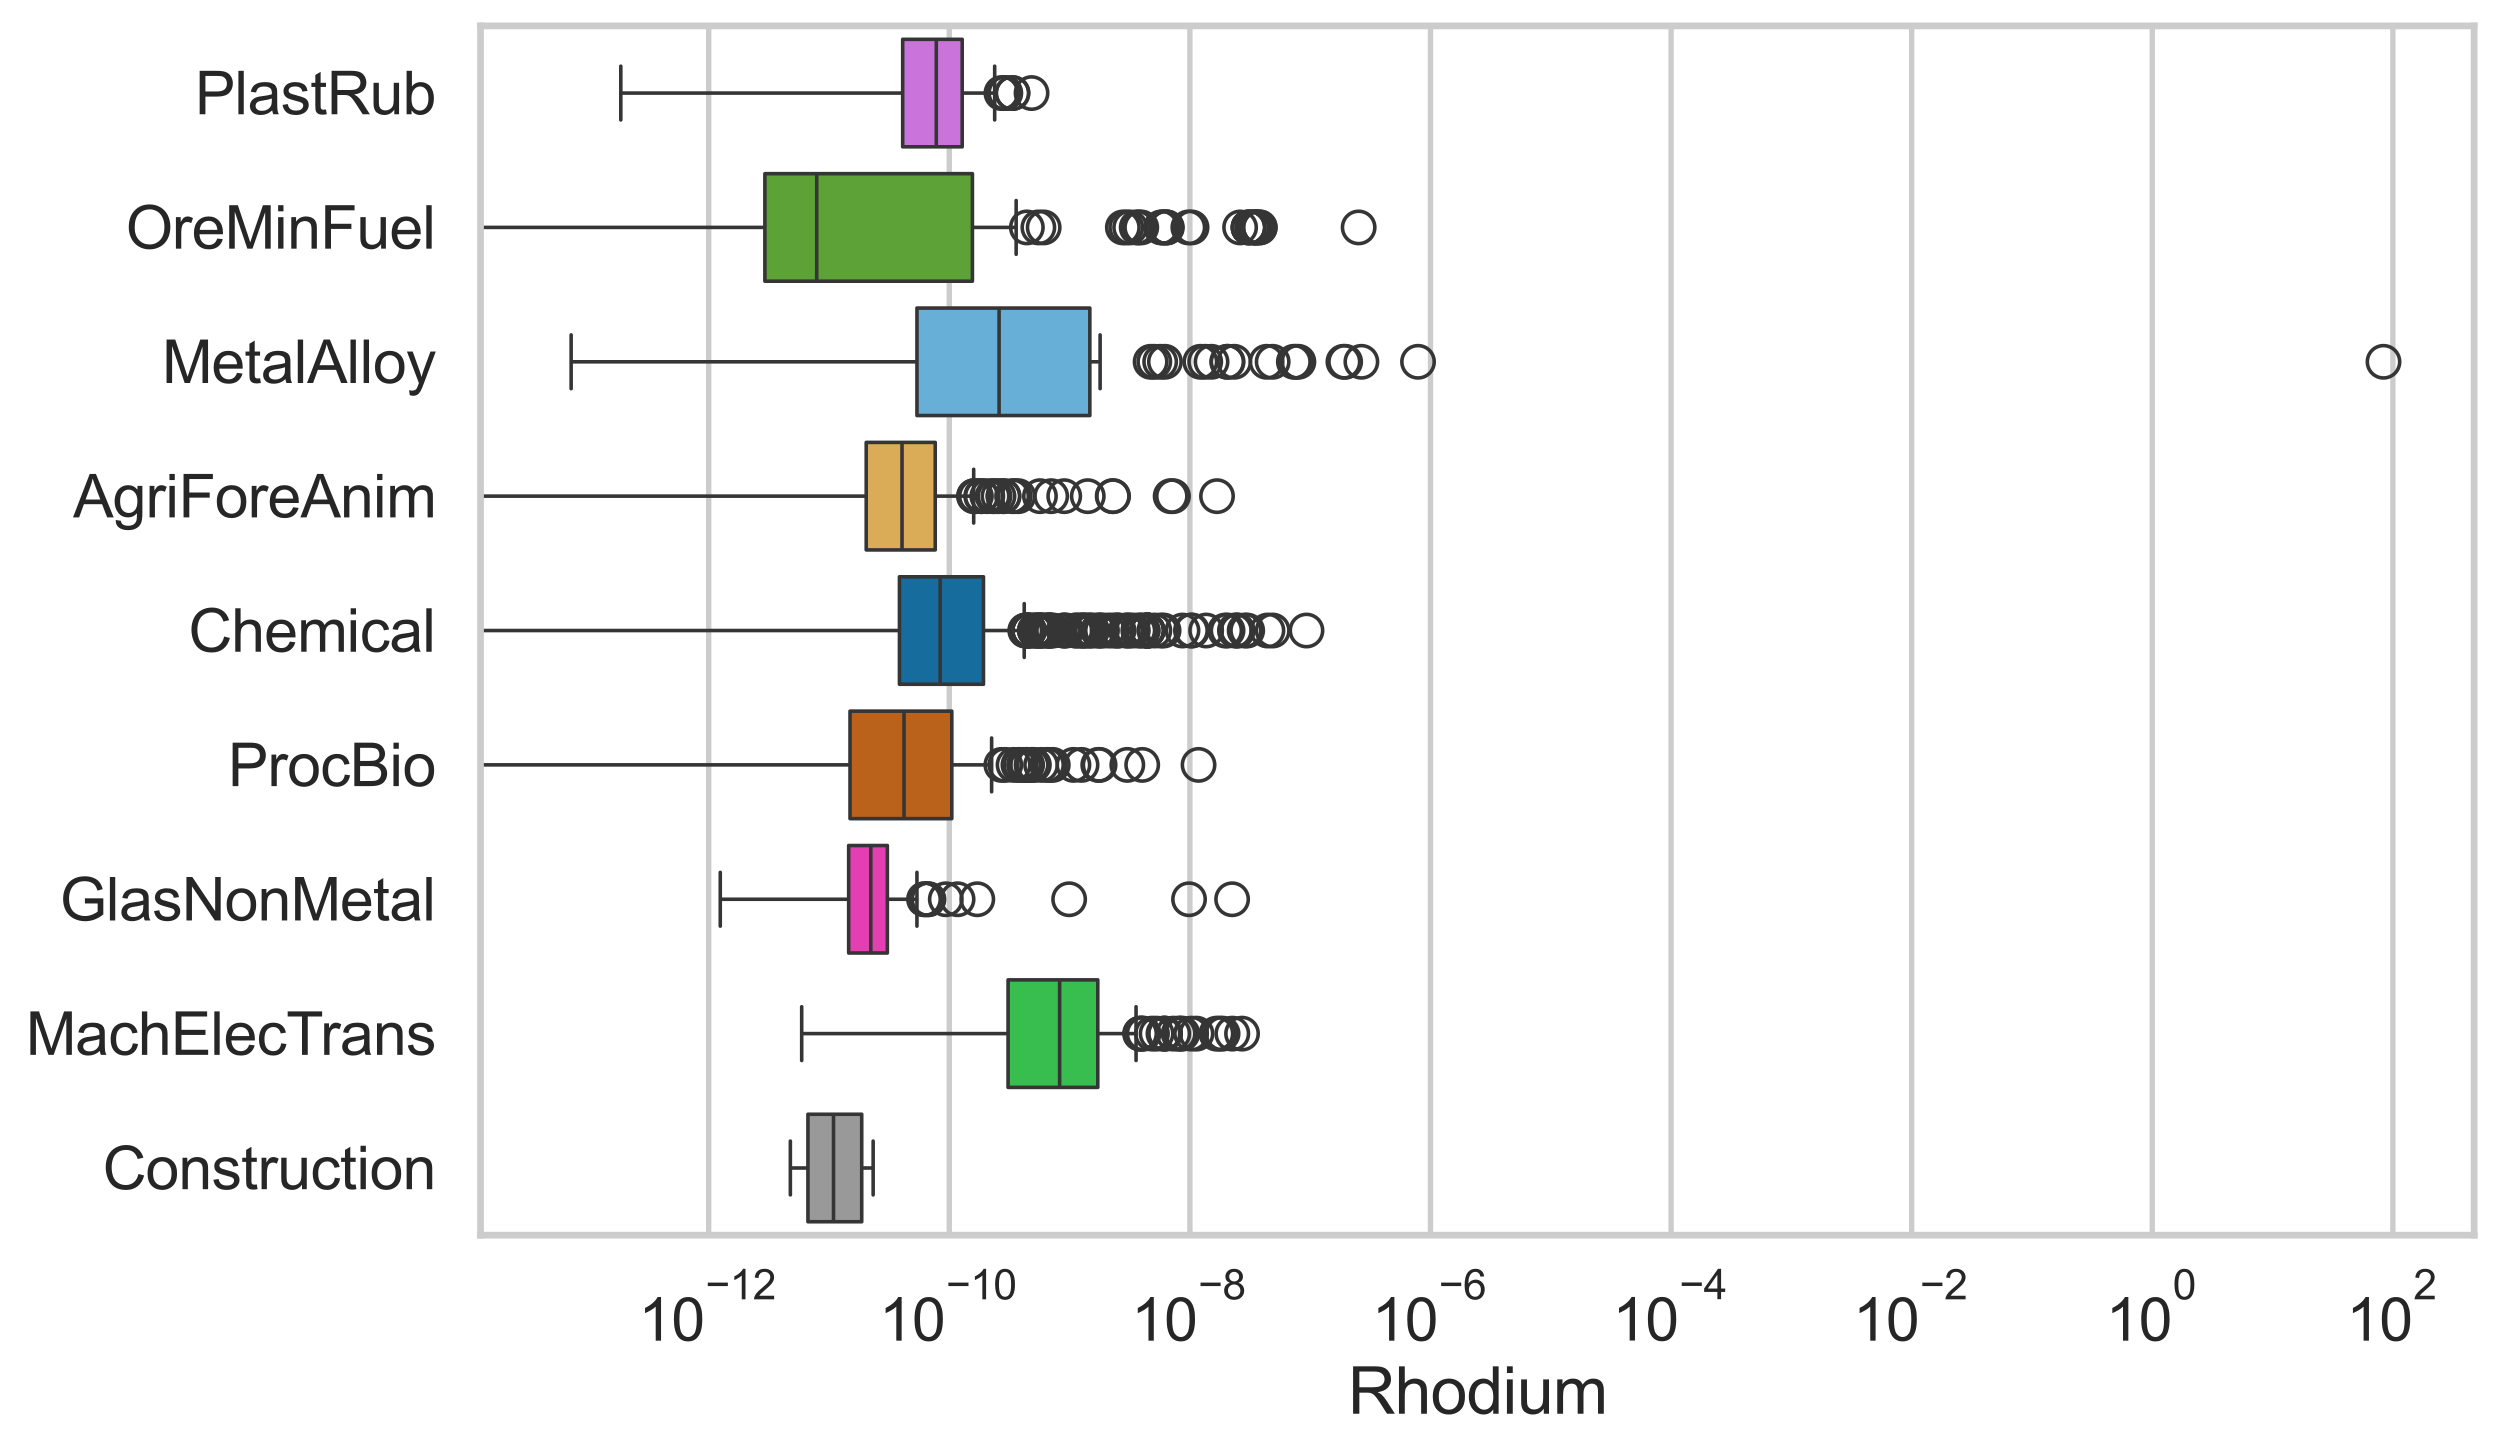 <?xml version="1.0" encoding="utf-8" standalone="no"?>
<!DOCTYPE svg PUBLIC "-//W3C//DTD SVG 1.1//EN"
  "http://www.w3.org/Graphics/SVG/1.1/DTD/svg11.dtd">
<svg xmlns:xlink="http://www.w3.org/1999/xlink" width="695.577pt" height="404.121pt" viewBox="0 0 695.577 404.121" xmlns="http://www.w3.org/2000/svg" version="1.1">
 <defs>
  <style type="text/css">*{stroke-linejoin: round; stroke-linecap: butt}</style>
 </defs>
 <g id="figure_1">
  <g id="patch_1">
   <path d="M 0 404.121 
L 695.577 404.121 
L 695.577 0 
L 0 0 
z
" style="fill: #ffffff"/>
  </g>
  <g id="axes_1">
   <g id="patch_2">
    <path d="M 133.697 343.665 
L 688.377 343.665 
L 688.377 7.2 
L 133.697 7.2 
z
" style="fill: #ffffff"/>
   </g>
   <g id="matplotlib.axis_1">
    <g id="xtick_1">
     <g id="line2d_1">
      <path d="M 197.181 343.665 
L 197.181 7.2 
" clip-path="url(#pd60cfebea0)" style="fill: none; stroke: #cccccc; stroke-width: 1.5; stroke-linecap: round"/>
     </g>
     <g id="text_1">
      <!-- $\mathdefault{10^{-12}}$ -->
      <g style="fill: #262626" transform="translate(177.628 373.18) scale(0.165 -0.165)">
       <defs>
        <path id="ArialMT-31" d="M 2384 0 
L 1822 0 
L 1822 3584 
Q 1619 3391 1289 3197 
Q 959 3003 697 2906 
L 697 3450 
Q 1169 3672 1522 3987 
Q 1875 4303 2022 4600 
L 2384 4600 
L 2384 0 
z
" transform="scale(0.016)"/>
        <path id="ArialMT-30" d="M 266 2259 
Q 266 3072 433 3567 
Q 600 4063 929 4331 
Q 1259 4600 1759 4600 
Q 2128 4600 2406 4451 
Q 2684 4303 2865 4023 
Q 3047 3744 3150 3342 
Q 3253 2941 3253 2259 
Q 3253 1453 3087 958 
Q 2922 463 2592 192 
Q 2263 -78 1759 -78 
Q 1097 -78 719 397 
Q 266 969 266 2259 
z
M 844 2259 
Q 844 1131 1108 757 
Q 1372 384 1759 384 
Q 2147 384 2411 759 
Q 2675 1134 2675 2259 
Q 2675 3391 2411 3762 
Q 2147 4134 1753 4134 
Q 1366 4134 1134 3806 
Q 844 3388 844 2259 
z
" transform="scale(0.016)"/>
        <path id="ArialMT-2212" d="M 3381 1997 
L 356 1997 
L 356 2522 
L 3381 2522 
L 3381 1997 
z
" transform="scale(0.016)"/>
        <path id="ArialMT-32" d="M 3222 541 
L 3222 0 
L 194 0 
Q 188 203 259 391 
Q 375 700 629 1000 
Q 884 1300 1366 1694 
Q 2113 2306 2375 2664 
Q 2638 3022 2638 3341 
Q 2638 3675 2398 3904 
Q 2159 4134 1775 4134 
Q 1369 4134 1125 3890 
Q 881 3647 878 3216 
L 300 3275 
Q 359 3922 746 4261 
Q 1134 4600 1788 4600 
Q 2447 4600 2831 4234 
Q 3216 3869 3216 3328 
Q 3216 3053 3103 2787 
Q 2991 2522 2730 2228 
Q 2469 1934 1863 1422 
Q 1356 997 1212 845 
Q 1069 694 975 541 
L 3222 541 
z
" transform="scale(0.016)"/>
       </defs>
       <use xlink:href="#ArialMT-31" transform="translate(0 0.994)"/>
       <use xlink:href="#ArialMT-30" transform="translate(55.615 0.994)"/>
       <use xlink:href="#ArialMT-2212" transform="translate(112.973 70.688) scale(0.7)"/>
       <use xlink:href="#ArialMT-31" transform="translate(153.852 70.688) scale(0.7)"/>
       <use xlink:href="#ArialMT-32" transform="translate(192.782 70.688) scale(0.7)"/>
      </g>
     </g>
    </g>
    <g id="xtick_2">
     <g id="line2d_2">
      <path d="M 264.122 343.665 
L 264.122 7.2 
" clip-path="url(#pd60cfebea0)" style="fill: none; stroke: #cccccc; stroke-width: 1.5; stroke-linecap: round"/>
     </g>
     <g id="text_2">
      <!-- $\mathdefault{10^{-10}}$ -->
      <g style="fill: #262626" transform="translate(244.57 373.18) scale(0.165 -0.165)">
       <use xlink:href="#ArialMT-31" transform="translate(0 0.994)"/>
       <use xlink:href="#ArialMT-30" transform="translate(55.615 0.994)"/>
       <use xlink:href="#ArialMT-2212" transform="translate(112.973 70.688) scale(0.7)"/>
       <use xlink:href="#ArialMT-31" transform="translate(153.852 70.688) scale(0.7)"/>
       <use xlink:href="#ArialMT-30" transform="translate(192.782 70.688) scale(0.7)"/>
      </g>
     </g>
    </g>
    <g id="xtick_3">
     <g id="line2d_3">
      <path d="M 331.063 343.665 
L 331.063 7.2 
" clip-path="url(#pd60cfebea0)" style="fill: none; stroke: #cccccc; stroke-width: 1.5; stroke-linecap: round"/>
     </g>
     <g id="text_3">
      <!-- $\mathdefault{10^{-8}}$ -->
      <g style="fill: #262626" transform="translate(314.728 373.18) scale(0.165 -0.165)">
       <defs>
        <path id="ArialMT-38" d="M 1131 2484 
Q 781 2613 612 2850 
Q 444 3088 444 3419 
Q 444 3919 803 4259 
Q 1163 4600 1759 4600 
Q 2359 4600 2725 4251 
Q 3091 3903 3091 3403 
Q 3091 3084 2923 2848 
Q 2756 2613 2416 2484 
Q 2838 2347 3058 2040 
Q 3278 1734 3278 1309 
Q 3278 722 2862 322 
Q 2447 -78 1769 -78 
Q 1091 -78 675 323 
Q 259 725 259 1325 
Q 259 1772 486 2073 
Q 713 2375 1131 2484 
z
M 1019 3438 
Q 1019 3113 1228 2906 
Q 1438 2700 1772 2700 
Q 2097 2700 2305 2904 
Q 2513 3109 2513 3406 
Q 2513 3716 2298 3927 
Q 2084 4138 1766 4138 
Q 1444 4138 1231 3931 
Q 1019 3725 1019 3438 
z
M 838 1322 
Q 838 1081 952 856 
Q 1066 631 1291 507 
Q 1516 384 1775 384 
Q 2178 384 2440 643 
Q 2703 903 2703 1303 
Q 2703 1709 2433 1975 
Q 2163 2241 1756 2241 
Q 1359 2241 1098 1978 
Q 838 1716 838 1322 
z
" transform="scale(0.016)"/>
       </defs>
       <use xlink:href="#ArialMT-31" transform="translate(0 0.994)"/>
       <use xlink:href="#ArialMT-30" transform="translate(55.615 0.994)"/>
       <use xlink:href="#ArialMT-2212" transform="translate(112.973 70.688) scale(0.7)"/>
       <use xlink:href="#ArialMT-38" transform="translate(153.852 70.688) scale(0.7)"/>
      </g>
     </g>
    </g>
    <g id="xtick_4">
     <g id="line2d_4">
      <path d="M 398.005 343.665 
L 398.005 7.2 
" clip-path="url(#pd60cfebea0)" style="fill: none; stroke: #cccccc; stroke-width: 1.5; stroke-linecap: round"/>
     </g>
     <g id="text_4">
      <!-- $\mathdefault{10^{-6}}$ -->
      <g style="fill: #262626" transform="translate(381.67 373.18) scale(0.165 -0.165)">
       <defs>
        <path id="ArialMT-36" d="M 3184 3459 
L 2625 3416 
Q 2550 3747 2413 3897 
Q 2184 4138 1850 4138 
Q 1581 4138 1378 3988 
Q 1113 3794 959 3422 
Q 806 3050 800 2363 
Q 1003 2672 1297 2822 
Q 1591 2972 1913 2972 
Q 2475 2972 2870 2558 
Q 3266 2144 3266 1488 
Q 3266 1056 3080 686 
Q 2894 316 2569 119 
Q 2244 -78 1831 -78 
Q 1128 -78 684 439 
Q 241 956 241 2144 
Q 241 3472 731 4075 
Q 1159 4600 1884 4600 
Q 2425 4600 2770 4297 
Q 3116 3994 3184 3459 
z
M 888 1484 
Q 888 1194 1011 928 
Q 1134 663 1356 523 
Q 1578 384 1822 384 
Q 2178 384 2434 671 
Q 2691 959 2691 1453 
Q 2691 1928 2437 2201 
Q 2184 2475 1800 2475 
Q 1419 2475 1153 2201 
Q 888 1928 888 1484 
z
" transform="scale(0.016)"/>
       </defs>
       <use xlink:href="#ArialMT-31" transform="translate(0 0.994)"/>
       <use xlink:href="#ArialMT-30" transform="translate(55.615 0.994)"/>
       <use xlink:href="#ArialMT-2212" transform="translate(112.973 70.688) scale(0.7)"/>
       <use xlink:href="#ArialMT-36" transform="translate(153.852 70.688) scale(0.7)"/>
      </g>
     </g>
    </g>
    <g id="xtick_5">
     <g id="line2d_5">
      <path d="M 464.946 343.665 
L 464.946 7.2 
" clip-path="url(#pd60cfebea0)" style="fill: none; stroke: #cccccc; stroke-width: 1.5; stroke-linecap: round"/>
     </g>
     <g id="text_5">
      <!-- $\mathdefault{10^{-4}}$ -->
      <g style="fill: #262626" transform="translate(448.611 373.015) scale(0.165 -0.165)">
       <defs>
        <path id="ArialMT-34" d="M 2069 0 
L 2069 1097 
L 81 1097 
L 81 1613 
L 2172 4581 
L 2631 4581 
L 2631 1613 
L 3250 1613 
L 3250 1097 
L 2631 1097 
L 2631 0 
L 2069 0 
z
M 2069 1613 
L 2069 3678 
L 634 1613 
L 2069 1613 
z
" transform="scale(0.016)"/>
       </defs>
       <use xlink:href="#ArialMT-31" transform="translate(0 0.202)"/>
       <use xlink:href="#ArialMT-30" transform="translate(55.615 0.202)"/>
       <use xlink:href="#ArialMT-2212" transform="translate(112.973 69.895) scale(0.7)"/>
       <use xlink:href="#ArialMT-34" transform="translate(153.852 69.895) scale(0.7)"/>
      </g>
     </g>
    </g>
    <g id="xtick_6">
     <g id="line2d_6">
      <path d="M 531.887 343.665 
L 531.887 7.2 
" clip-path="url(#pd60cfebea0)" style="fill: none; stroke: #cccccc; stroke-width: 1.5; stroke-linecap: round"/>
     </g>
     <g id="text_6">
      <!-- $\mathdefault{10^{-2}}$ -->
      <g style="fill: #262626" transform="translate(515.552 373.18) scale(0.165 -0.165)">
       <use xlink:href="#ArialMT-31" transform="translate(0 0.994)"/>
       <use xlink:href="#ArialMT-30" transform="translate(55.615 0.994)"/>
       <use xlink:href="#ArialMT-2212" transform="translate(112.973 70.688) scale(0.7)"/>
       <use xlink:href="#ArialMT-32" transform="translate(153.852 70.688) scale(0.7)"/>
      </g>
     </g>
    </g>
    <g id="xtick_7">
     <g id="line2d_7">
      <path d="M 598.828 343.665 
L 598.828 7.2 
" clip-path="url(#pd60cfebea0)" style="fill: none; stroke: #cccccc; stroke-width: 1.5; stroke-linecap: round"/>
     </g>
     <g id="text_7">
      <!-- $\mathdefault{10^{0}}$ -->
      <g style="fill: #262626" transform="translate(585.876 373.18) scale(0.165 -0.165)">
       <use xlink:href="#ArialMT-31" transform="translate(0 0.994)"/>
       <use xlink:href="#ArialMT-30" transform="translate(55.615 0.994)"/>
       <use xlink:href="#ArialMT-30" transform="translate(112.973 70.688) scale(0.7)"/>
      </g>
     </g>
    </g>
    <g id="xtick_8">
     <g id="line2d_8">
      <path d="M 665.77 343.665 
L 665.77 7.2 
" clip-path="url(#pd60cfebea0)" style="fill: none; stroke: #cccccc; stroke-width: 1.5; stroke-linecap: round"/>
     </g>
     <g id="text_8">
      <!-- $\mathdefault{10^{2}}$ -->
      <g style="fill: #262626" transform="translate(652.817 373.18) scale(0.165 -0.165)">
       <use xlink:href="#ArialMT-31" transform="translate(0 0.994)"/>
       <use xlink:href="#ArialMT-30" transform="translate(55.615 0.994)"/>
       <use xlink:href="#ArialMT-32" transform="translate(112.973 70.688) scale(0.7)"/>
      </g>
     </g>
    </g>
    <g id="text_9">
     <!-- Rhodium -->
     <g style="fill: #262626" transform="translate(375.021 393.344) scale(0.18 -0.18)">
      <defs>
       <path id="ArialMT-52" d="M 503 0 
L 503 4581 
L 2534 4581 
Q 3147 4581 3465 4457 
Q 3784 4334 3975 4021 
Q 4166 3709 4166 3331 
Q 4166 2844 3850 2509 
Q 3534 2175 2875 2084 
Q 3116 1969 3241 1856 
Q 3506 1613 3744 1247 
L 4541 0 
L 3778 0 
L 3172 953 
Q 2906 1366 2734 1584 
Q 2563 1803 2427 1890 
Q 2291 1978 2150 2013 
Q 2047 2034 1813 2034 
L 1109 2034 
L 1109 0 
L 503 0 
z
M 1109 2559 
L 2413 2559 
Q 2828 2559 3062 2645 
Q 3297 2731 3419 2920 
Q 3541 3109 3541 3331 
Q 3541 3656 3305 3865 
Q 3069 4075 2559 4075 
L 1109 4075 
L 1109 2559 
z
" transform="scale(0.016)"/>
       <path id="ArialMT-68" d="M 422 0 
L 422 4581 
L 984 4581 
L 984 2938 
Q 1378 3394 1978 3394 
Q 2347 3394 2619 3248 
Q 2891 3103 3008 2847 
Q 3125 2591 3125 2103 
L 3125 0 
L 2563 0 
L 2563 2103 
Q 2563 2525 2380 2717 
Q 2197 2909 1863 2909 
Q 1613 2909 1392 2779 
Q 1172 2650 1078 2428 
Q 984 2206 984 1816 
L 984 0 
L 422 0 
z
" transform="scale(0.016)"/>
       <path id="ArialMT-6f" d="M 213 1659 
Q 213 2581 725 3025 
Q 1153 3394 1769 3394 
Q 2453 3394 2887 2945 
Q 3322 2497 3322 1706 
Q 3322 1066 3130 698 
Q 2938 331 2570 128 
Q 2203 -75 1769 -75 
Q 1072 -75 642 372 
Q 213 819 213 1659 
z
M 791 1659 
Q 791 1022 1069 705 
Q 1347 388 1769 388 
Q 2188 388 2466 706 
Q 2744 1025 2744 1678 
Q 2744 2294 2464 2611 
Q 2184 2928 1769 2928 
Q 1347 2928 1069 2612 
Q 791 2297 791 1659 
z
" transform="scale(0.016)"/>
       <path id="ArialMT-64" d="M 2575 0 
L 2575 419 
Q 2259 -75 1647 -75 
Q 1250 -75 917 144 
Q 584 363 401 755 
Q 219 1147 219 1656 
Q 219 2153 384 2558 
Q 550 2963 881 3178 
Q 1213 3394 1622 3394 
Q 1922 3394 2156 3267 
Q 2391 3141 2538 2938 
L 2538 4581 
L 3097 4581 
L 3097 0 
L 2575 0 
z
M 797 1656 
Q 797 1019 1065 703 
Q 1334 388 1700 388 
Q 2069 388 2326 689 
Q 2584 991 2584 1609 
Q 2584 2291 2321 2609 
Q 2059 2928 1675 2928 
Q 1300 2928 1048 2622 
Q 797 2316 797 1656 
z
" transform="scale(0.016)"/>
       <path id="ArialMT-69" d="M 425 3934 
L 425 4581 
L 988 4581 
L 988 3934 
L 425 3934 
z
M 425 0 
L 425 3319 
L 988 3319 
L 988 0 
L 425 0 
z
" transform="scale(0.016)"/>
       <path id="ArialMT-75" d="M 2597 0 
L 2597 488 
Q 2209 -75 1544 -75 
Q 1250 -75 995 37 
Q 741 150 617 320 
Q 494 491 444 738 
Q 409 903 409 1263 
L 409 3319 
L 972 3319 
L 972 1478 
Q 972 1038 1006 884 
Q 1059 663 1231 536 
Q 1403 409 1656 409 
Q 1909 409 2131 539 
Q 2353 669 2445 892 
Q 2538 1116 2538 1541 
L 2538 3319 
L 3100 3319 
L 3100 0 
L 2597 0 
z
" transform="scale(0.016)"/>
       <path id="ArialMT-6d" d="M 422 0 
L 422 3319 
L 925 3319 
L 925 2853 
Q 1081 3097 1340 3245 
Q 1600 3394 1931 3394 
Q 2300 3394 2536 3241 
Q 2772 3088 2869 2813 
Q 3263 3394 3894 3394 
Q 4388 3394 4653 3120 
Q 4919 2847 4919 2278 
L 4919 0 
L 4359 0 
L 4359 2091 
Q 4359 2428 4304 2576 
Q 4250 2725 4106 2815 
Q 3963 2906 3769 2906 
Q 3419 2906 3187 2673 
Q 2956 2441 2956 1928 
L 2956 0 
L 2394 0 
L 2394 2156 
Q 2394 2531 2256 2718 
Q 2119 2906 1806 2906 
Q 1569 2906 1367 2781 
Q 1166 2656 1075 2415 
Q 984 2175 984 1722 
L 984 0 
L 422 0 
z
" transform="scale(0.016)"/>
      </defs>
      <use xlink:href="#ArialMT-52"/>
      <use xlink:href="#ArialMT-68" transform="translate(72.217 0)"/>
      <use xlink:href="#ArialMT-6f" transform="translate(127.832 0)"/>
      <use xlink:href="#ArialMT-64" transform="translate(183.447 0)"/>
      <use xlink:href="#ArialMT-69" transform="translate(239.062 0)"/>
      <use xlink:href="#ArialMT-75" transform="translate(261.279 0)"/>
      <use xlink:href="#ArialMT-6d" transform="translate(316.895 0)"/>
     </g>
    </g>
   </g>
   <g id="matplotlib.axis_2">
    <g id="ytick_1">
     <g id="text_10">
      <!-- PlastRub -->
      <g style="fill: #262626" transform="translate(54.248 31.798) scale(0.165 -0.165)">
       <defs>
        <path id="ArialMT-50" d="M 494 0 
L 494 4581 
L 2222 4581 
Q 2678 4581 2919 4538 
Q 3256 4481 3484 4323 
Q 3713 4166 3852 3881 
Q 3991 3597 3991 3256 
Q 3991 2672 3619 2267 
Q 3247 1863 2275 1863 
L 1100 1863 
L 1100 0 
L 494 0 
z
M 1100 2403 
L 2284 2403 
Q 2872 2403 3119 2622 
Q 3366 2841 3366 3238 
Q 3366 3525 3220 3729 
Q 3075 3934 2838 4000 
Q 2684 4041 2272 4041 
L 1100 4041 
L 1100 2403 
z
" transform="scale(0.016)"/>
        <path id="ArialMT-6c" d="M 409 0 
L 409 4581 
L 972 4581 
L 972 0 
L 409 0 
z
" transform="scale(0.016)"/>
        <path id="ArialMT-61" d="M 2588 409 
Q 2275 144 1986 34 
Q 1697 -75 1366 -75 
Q 819 -75 525 192 
Q 231 459 231 875 
Q 231 1119 342 1320 
Q 453 1522 633 1644 
Q 813 1766 1038 1828 
Q 1203 1872 1538 1913 
Q 2219 1994 2541 2106 
Q 2544 2222 2544 2253 
Q 2544 2597 2384 2738 
Q 2169 2928 1744 2928 
Q 1347 2928 1158 2789 
Q 969 2650 878 2297 
L 328 2372 
Q 403 2725 575 2942 
Q 747 3159 1072 3276 
Q 1397 3394 1825 3394 
Q 2250 3394 2515 3294 
Q 2781 3194 2906 3042 
Q 3031 2891 3081 2659 
Q 3109 2516 3109 2141 
L 3109 1391 
Q 3109 606 3145 398 
Q 3181 191 3288 0 
L 2700 0 
Q 2613 175 2588 409 
z
M 2541 1666 
Q 2234 1541 1622 1453 
Q 1275 1403 1131 1340 
Q 988 1278 909 1158 
Q 831 1038 831 891 
Q 831 666 1001 516 
Q 1172 366 1500 366 
Q 1825 366 2078 508 
Q 2331 650 2450 897 
Q 2541 1088 2541 1459 
L 2541 1666 
z
" transform="scale(0.016)"/>
        <path id="ArialMT-73" d="M 197 991 
L 753 1078 
Q 800 744 1014 566 
Q 1228 388 1613 388 
Q 2000 388 2187 545 
Q 2375 703 2375 916 
Q 2375 1106 2209 1216 
Q 2094 1291 1634 1406 
Q 1016 1563 777 1677 
Q 538 1791 414 1992 
Q 291 2194 291 2438 
Q 291 2659 392 2848 
Q 494 3038 669 3163 
Q 800 3259 1026 3326 
Q 1253 3394 1513 3394 
Q 1903 3394 2198 3281 
Q 2494 3169 2634 2976 
Q 2775 2784 2828 2463 
L 2278 2388 
Q 2241 2644 2061 2787 
Q 1881 2931 1553 2931 
Q 1166 2931 1000 2803 
Q 834 2675 834 2503 
Q 834 2394 903 2306 
Q 972 2216 1119 2156 
Q 1203 2125 1616 2013 
Q 2213 1853 2448 1751 
Q 2684 1650 2818 1456 
Q 2953 1263 2953 975 
Q 2953 694 2789 445 
Q 2625 197 2315 61 
Q 2006 -75 1616 -75 
Q 969 -75 630 194 
Q 291 463 197 991 
z
" transform="scale(0.016)"/>
        <path id="ArialMT-74" d="M 1650 503 
L 1731 6 
Q 1494 -44 1306 -44 
Q 1000 -44 831 53 
Q 663 150 594 308 
Q 525 466 525 972 
L 525 2881 
L 113 2881 
L 113 3319 
L 525 3319 
L 525 4141 
L 1084 4478 
L 1084 3319 
L 1650 3319 
L 1650 2881 
L 1084 2881 
L 1084 941 
Q 1084 700 1114 631 
Q 1144 563 1211 522 
Q 1278 481 1403 481 
Q 1497 481 1650 503 
z
" transform="scale(0.016)"/>
        <path id="ArialMT-62" d="M 941 0 
L 419 0 
L 419 4581 
L 981 4581 
L 981 2947 
Q 1338 3394 1891 3394 
Q 2197 3394 2470 3270 
Q 2744 3147 2920 2923 
Q 3097 2700 3197 2384 
Q 3297 2069 3297 1709 
Q 3297 856 2875 390 
Q 2453 -75 1863 -75 
Q 1275 -75 941 416 
L 941 0 
z
M 934 1684 
Q 934 1088 1097 822 
Q 1363 388 1816 388 
Q 2184 388 2453 708 
Q 2722 1028 2722 1663 
Q 2722 2313 2464 2622 
Q 2206 2931 1841 2931 
Q 1472 2931 1203 2611 
Q 934 2291 934 1684 
z
" transform="scale(0.016)"/>
       </defs>
       <use xlink:href="#ArialMT-50"/>
       <use xlink:href="#ArialMT-6c" transform="translate(66.699 0)"/>
       <use xlink:href="#ArialMT-61" transform="translate(88.916 0)"/>
       <use xlink:href="#ArialMT-73" transform="translate(144.531 0)"/>
       <use xlink:href="#ArialMT-74" transform="translate(194.531 0)"/>
       <use xlink:href="#ArialMT-52" transform="translate(222.314 0)"/>
       <use xlink:href="#ArialMT-75" transform="translate(294.531 0)"/>
       <use xlink:href="#ArialMT-62" transform="translate(350.146 0)"/>
      </g>
     </g>
    </g>
    <g id="ytick_2">
     <g id="text_11">
      <!-- OreMinFuel -->
      <g style="fill: #262626" transform="translate(35.013 69.183) scale(0.165 -0.165)">
       <defs>
        <path id="ArialMT-4f" d="M 309 2231 
Q 309 3372 921 4017 
Q 1534 4663 2503 4663 
Q 3138 4663 3647 4359 
Q 4156 4056 4423 3514 
Q 4691 2972 4691 2284 
Q 4691 1588 4409 1038 
Q 4128 488 3612 205 
Q 3097 -78 2500 -78 
Q 1853 -78 1343 234 
Q 834 547 571 1087 
Q 309 1628 309 2231 
z
M 934 2222 
Q 934 1394 1379 917 
Q 1825 441 2497 441 
Q 3181 441 3623 922 
Q 4066 1403 4066 2288 
Q 4066 2847 3877 3264 
Q 3688 3681 3323 3911 
Q 2959 4141 2506 4141 
Q 1863 4141 1398 3698 
Q 934 3256 934 2222 
z
" transform="scale(0.016)"/>
        <path id="ArialMT-72" d="M 416 0 
L 416 3319 
L 922 3319 
L 922 2816 
Q 1116 3169 1280 3281 
Q 1444 3394 1641 3394 
Q 1925 3394 2219 3213 
L 2025 2691 
Q 1819 2813 1613 2813 
Q 1428 2813 1281 2702 
Q 1134 2591 1072 2394 
Q 978 2094 978 1738 
L 978 0 
L 416 0 
z
" transform="scale(0.016)"/>
        <path id="ArialMT-65" d="M 2694 1069 
L 3275 997 
Q 3138 488 2766 206 
Q 2394 -75 1816 -75 
Q 1088 -75 661 373 
Q 234 822 234 1631 
Q 234 2469 665 2931 
Q 1097 3394 1784 3394 
Q 2450 3394 2872 2941 
Q 3294 2488 3294 1666 
Q 3294 1616 3291 1516 
L 816 1516 
Q 847 969 1125 678 
Q 1403 388 1819 388 
Q 2128 388 2347 550 
Q 2566 713 2694 1069 
z
M 847 1978 
L 2700 1978 
Q 2663 2397 2488 2606 
Q 2219 2931 1791 2931 
Q 1403 2931 1139 2672 
Q 875 2413 847 1978 
z
" transform="scale(0.016)"/>
        <path id="ArialMT-4d" d="M 475 0 
L 475 4581 
L 1388 4581 
L 2472 1338 
Q 2622 884 2691 659 
Q 2769 909 2934 1394 
L 4031 4581 
L 4847 4581 
L 4847 0 
L 4263 0 
L 4263 3834 
L 2931 0 
L 2384 0 
L 1059 3900 
L 1059 0 
L 475 0 
z
" transform="scale(0.016)"/>
        <path id="ArialMT-6e" d="M 422 0 
L 422 3319 
L 928 3319 
L 928 2847 
Q 1294 3394 1984 3394 
Q 2284 3394 2536 3286 
Q 2788 3178 2913 3003 
Q 3038 2828 3088 2588 
Q 3119 2431 3119 2041 
L 3119 0 
L 2556 0 
L 2556 2019 
Q 2556 2363 2490 2533 
Q 2425 2703 2258 2804 
Q 2091 2906 1866 2906 
Q 1506 2906 1245 2678 
Q 984 2450 984 1813 
L 984 0 
L 422 0 
z
" transform="scale(0.016)"/>
        <path id="ArialMT-46" d="M 525 0 
L 525 4581 
L 3616 4581 
L 3616 4041 
L 1131 4041 
L 1131 2622 
L 3281 2622 
L 3281 2081 
L 1131 2081 
L 1131 0 
L 525 0 
z
" transform="scale(0.016)"/>
       </defs>
       <use xlink:href="#ArialMT-4f"/>
       <use xlink:href="#ArialMT-72" transform="translate(77.783 0)"/>
       <use xlink:href="#ArialMT-65" transform="translate(111.084 0)"/>
       <use xlink:href="#ArialMT-4d" transform="translate(166.699 0)"/>
       <use xlink:href="#ArialMT-69" transform="translate(250 0)"/>
       <use xlink:href="#ArialMT-6e" transform="translate(272.217 0)"/>
       <use xlink:href="#ArialMT-46" transform="translate(327.832 0)"/>
       <use xlink:href="#ArialMT-75" transform="translate(388.916 0)"/>
       <use xlink:href="#ArialMT-65" transform="translate(444.531 0)"/>
       <use xlink:href="#ArialMT-6c" transform="translate(500.146 0)"/>
      </g>
     </g>
    </g>
    <g id="ytick_3">
     <g id="text_12">
      <!-- MetalAlloy -->
      <g style="fill: #262626" transform="translate(45.088 106.568) scale(0.165 -0.165)">
       <defs>
        <path id="ArialMT-41" d="M -9 0 
L 1750 4581 
L 2403 4581 
L 4278 0 
L 3588 0 
L 3053 1388 
L 1138 1388 
L 634 0 
L -9 0 
z
M 1313 1881 
L 2866 1881 
L 2388 3150 
Q 2169 3728 2063 4100 
Q 1975 3659 1816 3225 
L 1313 1881 
z
" transform="scale(0.016)"/>
        <path id="ArialMT-79" d="M 397 -1278 
L 334 -750 
Q 519 -800 656 -800 
Q 844 -800 956 -737 
Q 1069 -675 1141 -563 
Q 1194 -478 1313 -144 
Q 1328 -97 1363 -6 
L 103 3319 
L 709 3319 
L 1400 1397 
Q 1534 1031 1641 628 
Q 1738 1016 1872 1384 
L 2581 3319 
L 3144 3319 
L 1881 -56 
Q 1678 -603 1566 -809 
Q 1416 -1088 1222 -1217 
Q 1028 -1347 759 -1347 
Q 597 -1347 397 -1278 
z
" transform="scale(0.016)"/>
       </defs>
       <use xlink:href="#ArialMT-4d"/>
       <use xlink:href="#ArialMT-65" transform="translate(83.301 0)"/>
       <use xlink:href="#ArialMT-74" transform="translate(138.916 0)"/>
       <use xlink:href="#ArialMT-61" transform="translate(166.699 0)"/>
       <use xlink:href="#ArialMT-6c" transform="translate(222.314 0)"/>
       <use xlink:href="#ArialMT-41" transform="translate(244.531 0)"/>
       <use xlink:href="#ArialMT-6c" transform="translate(311.23 0)"/>
       <use xlink:href="#ArialMT-6c" transform="translate(333.447 0)"/>
       <use xlink:href="#ArialMT-6f" transform="translate(355.664 0)"/>
       <use xlink:href="#ArialMT-79" transform="translate(411.279 0)"/>
      </g>
     </g>
    </g>
    <g id="ytick_4">
     <g id="text_13">
      <!-- AgriForeAnim -->
      <g style="fill: #262626" transform="translate(20.341 143.953) scale(0.165 -0.165)">
       <defs>
        <path id="ArialMT-67" d="M 319 -275 
L 866 -356 
Q 900 -609 1056 -725 
Q 1266 -881 1628 -881 
Q 2019 -881 2231 -725 
Q 2444 -569 2519 -288 
Q 2563 -116 2559 434 
Q 2191 0 1641 0 
Q 956 0 581 494 
Q 206 988 206 1678 
Q 206 2153 378 2554 
Q 550 2956 876 3175 
Q 1203 3394 1644 3394 
Q 2231 3394 2613 2919 
L 2613 3319 
L 3131 3319 
L 3131 450 
Q 3131 -325 2973 -648 
Q 2816 -972 2473 -1159 
Q 2131 -1347 1631 -1347 
Q 1038 -1347 672 -1080 
Q 306 -813 319 -275 
z
M 784 1719 
Q 784 1066 1043 766 
Q 1303 466 1694 466 
Q 2081 466 2343 764 
Q 2606 1063 2606 1700 
Q 2606 2309 2336 2618 
Q 2066 2928 1684 2928 
Q 1309 2928 1046 2623 
Q 784 2319 784 1719 
z
" transform="scale(0.016)"/>
       </defs>
       <use xlink:href="#ArialMT-41"/>
       <use xlink:href="#ArialMT-67" transform="translate(66.699 0)"/>
       <use xlink:href="#ArialMT-72" transform="translate(122.314 0)"/>
       <use xlink:href="#ArialMT-69" transform="translate(155.615 0)"/>
       <use xlink:href="#ArialMT-46" transform="translate(177.832 0)"/>
       <use xlink:href="#ArialMT-6f" transform="translate(238.916 0)"/>
       <use xlink:href="#ArialMT-72" transform="translate(294.531 0)"/>
       <use xlink:href="#ArialMT-65" transform="translate(327.832 0)"/>
       <use xlink:href="#ArialMT-41" transform="translate(383.447 0)"/>
       <use xlink:href="#ArialMT-6e" transform="translate(450.146 0)"/>
       <use xlink:href="#ArialMT-69" transform="translate(505.762 0)"/>
       <use xlink:href="#ArialMT-6d" transform="translate(527.979 0)"/>
      </g>
     </g>
    </g>
    <g id="ytick_5">
     <g id="text_14">
      <!-- Chemical -->
      <g style="fill: #262626" transform="translate(52.428 181.337) scale(0.165 -0.165)">
       <defs>
        <path id="ArialMT-43" d="M 3763 1606 
L 4369 1453 
Q 4178 706 3683 314 
Q 3188 -78 2472 -78 
Q 1731 -78 1267 223 
Q 803 525 561 1097 
Q 319 1669 319 2325 
Q 319 3041 592 3573 
Q 866 4106 1370 4382 
Q 1875 4659 2481 4659 
Q 3169 4659 3637 4309 
Q 4106 3959 4291 3325 
L 3694 3184 
Q 3534 3684 3231 3912 
Q 2928 4141 2469 4141 
Q 1941 4141 1586 3887 
Q 1231 3634 1087 3207 
Q 944 2781 944 2328 
Q 944 1744 1114 1308 
Q 1284 872 1643 656 
Q 2003 441 2422 441 
Q 2931 441 3284 734 
Q 3638 1028 3763 1606 
z
" transform="scale(0.016)"/>
        <path id="ArialMT-63" d="M 2588 1216 
L 3141 1144 
Q 3050 572 2676 248 
Q 2303 -75 1759 -75 
Q 1078 -75 664 370 
Q 250 816 250 1647 
Q 250 2184 428 2587 
Q 606 2991 970 3192 
Q 1334 3394 1763 3394 
Q 2303 3394 2647 3120 
Q 2991 2847 3088 2344 
L 2541 2259 
Q 2463 2594 2264 2762 
Q 2066 2931 1784 2931 
Q 1359 2931 1093 2626 
Q 828 2322 828 1663 
Q 828 994 1084 691 
Q 1341 388 1753 388 
Q 2084 388 2306 591 
Q 2528 794 2588 1216 
z
" transform="scale(0.016)"/>
       </defs>
       <use xlink:href="#ArialMT-43"/>
       <use xlink:href="#ArialMT-68" transform="translate(72.217 0)"/>
       <use xlink:href="#ArialMT-65" transform="translate(127.832 0)"/>
       <use xlink:href="#ArialMT-6d" transform="translate(183.447 0)"/>
       <use xlink:href="#ArialMT-69" transform="translate(266.748 0)"/>
       <use xlink:href="#ArialMT-63" transform="translate(288.965 0)"/>
       <use xlink:href="#ArialMT-61" transform="translate(338.965 0)"/>
       <use xlink:href="#ArialMT-6c" transform="translate(394.58 0)"/>
      </g>
     </g>
    </g>
    <g id="ytick_6">
     <g id="text_15">
      <!-- ProcBio -->
      <g style="fill: #262626" transform="translate(63.424 218.722) scale(0.165 -0.165)">
       <defs>
        <path id="ArialMT-42" d="M 469 0 
L 469 4581 
L 2188 4581 
Q 2713 4581 3030 4442 
Q 3347 4303 3526 4014 
Q 3706 3725 3706 3409 
Q 3706 3116 3547 2856 
Q 3388 2597 3066 2438 
Q 3481 2316 3704 2022 
Q 3928 1728 3928 1328 
Q 3928 1006 3792 729 
Q 3656 453 3456 303 
Q 3256 153 2954 76 
Q 2653 0 2216 0 
L 469 0 
z
M 1075 2656 
L 2066 2656 
Q 2469 2656 2644 2709 
Q 2875 2778 2992 2937 
Q 3109 3097 3109 3338 
Q 3109 3566 3000 3739 
Q 2891 3913 2687 3977 
Q 2484 4041 1991 4041 
L 1075 4041 
L 1075 2656 
z
M 1075 541 
L 2216 541 
Q 2509 541 2628 563 
Q 2838 600 2978 687 
Q 3119 775 3209 942 
Q 3300 1109 3300 1328 
Q 3300 1584 3169 1773 
Q 3038 1963 2805 2039 
Q 2572 2116 2134 2116 
L 1075 2116 
L 1075 541 
z
" transform="scale(0.016)"/>
       </defs>
       <use xlink:href="#ArialMT-50"/>
       <use xlink:href="#ArialMT-72" transform="translate(66.699 0)"/>
       <use xlink:href="#ArialMT-6f" transform="translate(100 0)"/>
       <use xlink:href="#ArialMT-63" transform="translate(155.615 0)"/>
       <use xlink:href="#ArialMT-42" transform="translate(205.615 0)"/>
       <use xlink:href="#ArialMT-69" transform="translate(272.314 0)"/>
       <use xlink:href="#ArialMT-6f" transform="translate(294.531 0)"/>
      </g>
     </g>
    </g>
    <g id="ytick_7">
     <g id="text_16">
      <!-- GlasNonMetal -->
      <g style="fill: #262626" transform="translate(16.659 256.107) scale(0.165 -0.165)">
       <defs>
        <path id="ArialMT-47" d="M 2638 1797 
L 2638 2334 
L 4578 2338 
L 4578 638 
Q 4131 281 3656 101 
Q 3181 -78 2681 -78 
Q 2006 -78 1454 211 
Q 903 500 622 1047 
Q 341 1594 341 2269 
Q 341 2938 620 3517 
Q 900 4097 1425 4378 
Q 1950 4659 2634 4659 
Q 3131 4659 3532 4498 
Q 3934 4338 4162 4050 
Q 4391 3763 4509 3300 
L 3963 3150 
Q 3859 3500 3706 3700 
Q 3553 3900 3268 4020 
Q 2984 4141 2638 4141 
Q 2222 4141 1919 4014 
Q 1616 3888 1430 3681 
Q 1244 3475 1141 3228 
Q 966 2803 966 2306 
Q 966 1694 1177 1281 
Q 1388 869 1791 669 
Q 2194 469 2647 469 
Q 3041 469 3416 620 
Q 3791 772 3984 944 
L 3984 1797 
L 2638 1797 
z
" transform="scale(0.016)"/>
        <path id="ArialMT-4e" d="M 488 0 
L 488 4581 
L 1109 4581 
L 3516 984 
L 3516 4581 
L 4097 4581 
L 4097 0 
L 3475 0 
L 1069 3600 
L 1069 0 
L 488 0 
z
" transform="scale(0.016)"/>
       </defs>
       <use xlink:href="#ArialMT-47"/>
       <use xlink:href="#ArialMT-6c" transform="translate(77.783 0)"/>
       <use xlink:href="#ArialMT-61" transform="translate(100 0)"/>
       <use xlink:href="#ArialMT-73" transform="translate(155.615 0)"/>
       <use xlink:href="#ArialMT-4e" transform="translate(205.615 0)"/>
       <use xlink:href="#ArialMT-6f" transform="translate(277.832 0)"/>
       <use xlink:href="#ArialMT-6e" transform="translate(333.447 0)"/>
       <use xlink:href="#ArialMT-4d" transform="translate(389.062 0)"/>
       <use xlink:href="#ArialMT-65" transform="translate(472.363 0)"/>
       <use xlink:href="#ArialMT-74" transform="translate(527.979 0)"/>
       <use xlink:href="#ArialMT-61" transform="translate(555.762 0)"/>
       <use xlink:href="#ArialMT-6c" transform="translate(611.377 0)"/>
      </g>
     </g>
    </g>
    <g id="ytick_8">
     <g id="text_17">
      <!-- MachElecTrans -->
      <g style="fill: #262626" transform="translate(7.2 293.492) scale(0.165 -0.165)">
       <defs>
        <path id="ArialMT-45" d="M 506 0 
L 506 4581 
L 3819 4581 
L 3819 4041 
L 1113 4041 
L 1113 2638 
L 3647 2638 
L 3647 2100 
L 1113 2100 
L 1113 541 
L 3925 541 
L 3925 0 
L 506 0 
z
" transform="scale(0.016)"/>
        <path id="ArialMT-54" d="M 1659 0 
L 1659 4041 
L 150 4041 
L 150 4581 
L 3781 4581 
L 3781 4041 
L 2266 4041 
L 2266 0 
L 1659 0 
z
" transform="scale(0.016)"/>
       </defs>
       <use xlink:href="#ArialMT-4d"/>
       <use xlink:href="#ArialMT-61" transform="translate(83.301 0)"/>
       <use xlink:href="#ArialMT-63" transform="translate(138.916 0)"/>
       <use xlink:href="#ArialMT-68" transform="translate(188.916 0)"/>
       <use xlink:href="#ArialMT-45" transform="translate(244.531 0)"/>
       <use xlink:href="#ArialMT-6c" transform="translate(311.23 0)"/>
       <use xlink:href="#ArialMT-65" transform="translate(333.447 0)"/>
       <use xlink:href="#ArialMT-63" transform="translate(389.062 0)"/>
       <use xlink:href="#ArialMT-54" transform="translate(439.062 0)"/>
       <use xlink:href="#ArialMT-72" transform="translate(496.396 0)"/>
       <use xlink:href="#ArialMT-61" transform="translate(529.697 0)"/>
       <use xlink:href="#ArialMT-6e" transform="translate(585.312 0)"/>
       <use xlink:href="#ArialMT-73" transform="translate(640.928 0)"/>
      </g>
     </g>
    </g>
    <g id="ytick_9">
     <g id="text_18">
      <!-- Construction -->
      <g style="fill: #262626" transform="translate(28.575 330.877) scale(0.165 -0.165)">
       <use xlink:href="#ArialMT-43"/>
       <use xlink:href="#ArialMT-6f" transform="translate(72.217 0)"/>
       <use xlink:href="#ArialMT-6e" transform="translate(127.832 0)"/>
       <use xlink:href="#ArialMT-73" transform="translate(183.447 0)"/>
       <use xlink:href="#ArialMT-74" transform="translate(233.447 0)"/>
       <use xlink:href="#ArialMT-72" transform="translate(261.23 0)"/>
       <use xlink:href="#ArialMT-75" transform="translate(294.531 0)"/>
       <use xlink:href="#ArialMT-63" transform="translate(350.146 0)"/>
       <use xlink:href="#ArialMT-74" transform="translate(400.146 0)"/>
       <use xlink:href="#ArialMT-69" transform="translate(427.93 0)"/>
       <use xlink:href="#ArialMT-6f" transform="translate(450.146 0)"/>
       <use xlink:href="#ArialMT-6e" transform="translate(505.762 0)"/>
      </g>
     </g>
    </g>
   </g>
   <g id="patch_3">
    <path d="M 251.154 10.938 
L 251.154 40.846 
L 267.714 40.846 
L 267.714 10.938 
L 251.154 10.938 
z
" clip-path="url(#pd60cfebea0)" style="fill: #ca74db; stroke: #353535; stroke-linejoin: miter"/>
   </g>
   <g id="line2d_9">
    <path d="M 251.154 25.892 
L 172.727 25.892 
" clip-path="url(#pd60cfebea0)" style="fill: none; stroke: #353535"/>
   </g>
   <g id="line2d_10">
    <path d="M 267.714 25.892 
L 276.748 25.892 
" clip-path="url(#pd60cfebea0)" style="fill: none; stroke: #353535"/>
   </g>
   <g id="line2d_11">
    <path d="M 172.727 18.415 
L 172.727 33.369 
" clip-path="url(#pd60cfebea0)" style="fill: none; stroke: #353535; stroke-linecap: round"/>
   </g>
   <g id="line2d_12">
    <path d="M 276.748 18.415 
L 276.748 33.369 
" clip-path="url(#pd60cfebea0)" style="fill: none; stroke: #353535; stroke-linecap: round"/>
   </g>
   <g id="line2d_13">
    <defs>
     <path id="me1c59d7ee0" d="M 0 4.5 
C 1.193 4.5 2.338 4.026 3.182 3.182 
C 4.026 2.338 4.5 1.193 4.5 0 
C 4.5 -1.193 4.026 -2.338 3.182 -3.182 
C 2.338 -4.026 1.193 -4.5 0 -4.5 
C -1.193 -4.5 -2.338 -4.026 -3.182 -3.182 
C -4.026 -2.338 -4.5 -1.193 -4.5 0 
C -4.5 1.193 -4.026 2.338 -3.182 3.182 
C -2.338 4.026 -1.193 4.5 0 4.5 
z
" style="stroke: #353535"/>
    </defs>
    <g clip-path="url(#pd60cfebea0)">
     <use xlink:href="#me1c59d7ee0" x="281.694" y="25.892" style="fill-opacity: 0; stroke: #353535"/>
     <use xlink:href="#me1c59d7ee0" x="281.71" y="25.892" style="fill-opacity: 0; stroke: #353535"/>
     <use xlink:href="#me1c59d7ee0" x="278.635" y="25.892" style="fill-opacity: 0; stroke: #353535"/>
     <use xlink:href="#me1c59d7ee0" x="279.521" y="25.892" style="fill-opacity: 0; stroke: #353535"/>
     <use xlink:href="#me1c59d7ee0" x="279.709" y="25.892" style="fill-opacity: 0; stroke: #353535"/>
     <use xlink:href="#me1c59d7ee0" x="287.01" y="25.892" style="fill-opacity: 0; stroke: #353535"/>
    </g>
   </g>
   <g id="patch_4">
    <path d="M 212.815 48.323 
L 212.815 78.231 
L 270.557 78.231 
L 270.557 48.323 
L 212.815 48.323 
z
" clip-path="url(#pd60cfebea0)" style="fill: #5ca236; stroke: #353535; stroke-linejoin: miter"/>
   </g>
   <g id="line2d_14">
    <path d="M 212.815 63.277 
L -1 63.277 
" clip-path="url(#pd60cfebea0)" style="fill: none; stroke: #353535"/>
   </g>
   <g id="line2d_15">
    <path d="M 270.557 63.277 
L 282.726 63.277 
" clip-path="url(#pd60cfebea0)" style="fill: none; stroke: #353535"/>
   </g>
   <g id="line2d_16">
    <path clip-path="url(#pd60cfebea0)" style="fill: none; stroke: #353535; stroke-linecap: round"/>
   </g>
   <g id="line2d_17">
    <path d="M 282.726 55.8 
L 282.726 70.754 
" clip-path="url(#pd60cfebea0)" style="fill: none; stroke: #353535; stroke-linecap: round"/>
   </g>
   <g id="line2d_18">
    <g clip-path="url(#pd60cfebea0)">
     <use xlink:href="#me1c59d7ee0" x="349.698" y="63.277" style="fill-opacity: 0; stroke: #353535"/>
     <use xlink:href="#me1c59d7ee0" x="347.381" y="63.277" style="fill-opacity: 0; stroke: #353535"/>
     <use xlink:href="#me1c59d7ee0" x="378.016" y="63.277" style="fill-opacity: 0; stroke: #353535"/>
     <use xlink:href="#me1c59d7ee0" x="350.495" y="63.277" style="fill-opacity: 0; stroke: #353535"/>
     <use xlink:href="#me1c59d7ee0" x="314.44" y="63.277" style="fill-opacity: 0; stroke: #353535"/>
     <use xlink:href="#me1c59d7ee0" x="323.024" y="63.277" style="fill-opacity: 0; stroke: #353535"/>
     <use xlink:href="#me1c59d7ee0" x="347.37" y="63.277" style="fill-opacity: 0; stroke: #353535"/>
     <use xlink:href="#me1c59d7ee0" x="312.411" y="63.277" style="fill-opacity: 0; stroke: #353535"/>
     <use xlink:href="#me1c59d7ee0" x="349.307" y="63.277" style="fill-opacity: 0; stroke: #353535"/>
     <use xlink:href="#me1c59d7ee0" x="347.405" y="63.277" style="fill-opacity: 0; stroke: #353535"/>
     <use xlink:href="#me1c59d7ee0" x="330.632" y="63.277" style="fill-opacity: 0; stroke: #353535"/>
     <use xlink:href="#me1c59d7ee0" x="349.307" y="63.277" style="fill-opacity: 0; stroke: #353535"/>
     <use xlink:href="#me1c59d7ee0" x="349.354" y="63.277" style="fill-opacity: 0; stroke: #353535"/>
     <use xlink:href="#me1c59d7ee0" x="324.5" y="63.277" style="fill-opacity: 0; stroke: #353535"/>
     <use xlink:href="#me1c59d7ee0" x="316.725" y="63.277" style="fill-opacity: 0; stroke: #353535"/>
     <use xlink:href="#me1c59d7ee0" x="313.35" y="63.277" style="fill-opacity: 0; stroke: #353535"/>
     <use xlink:href="#me1c59d7ee0" x="290.38" y="63.277" style="fill-opacity: 0; stroke: #353535"/>
     <use xlink:href="#me1c59d7ee0" x="324.653" y="63.277" style="fill-opacity: 0; stroke: #353535"/>
     <use xlink:href="#me1c59d7ee0" x="316.266" y="63.277" style="fill-opacity: 0; stroke: #353535"/>
     <use xlink:href="#me1c59d7ee0" x="323.54" y="63.277" style="fill-opacity: 0; stroke: #353535"/>
     <use xlink:href="#me1c59d7ee0" x="331.524" y="63.277" style="fill-opacity: 0; stroke: #353535"/>
     <use xlink:href="#me1c59d7ee0" x="317.533" y="63.277" style="fill-opacity: 0; stroke: #353535"/>
     <use xlink:href="#me1c59d7ee0" x="285.706" y="63.277" style="fill-opacity: 0; stroke: #353535"/>
     <use xlink:href="#me1c59d7ee0" x="323.54" y="63.277" style="fill-opacity: 0; stroke: #353535"/>
     <use xlink:href="#me1c59d7ee0" x="345.036" y="63.277" style="fill-opacity: 0; stroke: #353535"/>
     <use xlink:href="#me1c59d7ee0" x="288.909" y="63.277" style="fill-opacity: 0; stroke: #353535"/>
     <use xlink:href="#me1c59d7ee0" x="348.904" y="63.277" style="fill-opacity: 0; stroke: #353535"/>
     <use xlink:href="#me1c59d7ee0" x="324.499" y="63.277" style="fill-opacity: 0; stroke: #353535"/>
     <use xlink:href="#me1c59d7ee0" x="348.375" y="63.277" style="fill-opacity: 0; stroke: #353535"/>
     <use xlink:href="#me1c59d7ee0" x="350.495" y="63.277" style="fill-opacity: 0; stroke: #353535"/>
    </g>
   </g>
   <g id="patch_5">
    <path d="M 255.126 85.708 
L 255.126 115.616 
L 303.222 115.616 
L 303.222 85.708 
L 255.126 85.708 
z
" clip-path="url(#pd60cfebea0)" style="fill: #68afd7; stroke: #353535; stroke-linejoin: miter"/>
   </g>
   <g id="line2d_19">
    <path d="M 255.126 100.662 
L 158.91 100.662 
" clip-path="url(#pd60cfebea0)" style="fill: none; stroke: #353535"/>
   </g>
   <g id="line2d_20">
    <path d="M 303.222 100.662 
L 306.087 100.662 
" clip-path="url(#pd60cfebea0)" style="fill: none; stroke: #353535"/>
   </g>
   <g id="line2d_21">
    <path d="M 158.91 93.185 
L 158.91 108.139 
" clip-path="url(#pd60cfebea0)" style="fill: none; stroke: #353535; stroke-linecap: round"/>
   </g>
   <g id="line2d_22">
    <path d="M 306.087 93.185 
L 306.087 108.139 
" clip-path="url(#pd60cfebea0)" style="fill: none; stroke: #353535; stroke-linecap: round"/>
   </g>
   <g id="line2d_23">
    <g clip-path="url(#pd60cfebea0)">
     <use xlink:href="#me1c59d7ee0" x="341.453" y="100.662" style="fill-opacity: 0; stroke: #353535"/>
     <use xlink:href="#me1c59d7ee0" x="394.541" y="100.662" style="fill-opacity: 0; stroke: #353535"/>
     <use xlink:href="#me1c59d7ee0" x="663.164" y="100.662" style="fill-opacity: 0; stroke: #353535"/>
     <use xlink:href="#me1c59d7ee0" x="333.98" y="100.662" style="fill-opacity: 0; stroke: #353535"/>
     <use xlink:href="#me1c59d7ee0" x="359.996" y="100.662" style="fill-opacity: 0; stroke: #353535"/>
     <use xlink:href="#me1c59d7ee0" x="337.087" y="100.662" style="fill-opacity: 0; stroke: #353535"/>
     <use xlink:href="#me1c59d7ee0" x="360.513" y="100.662" style="fill-opacity: 0; stroke: #353535"/>
     <use xlink:href="#me1c59d7ee0" x="352.394" y="100.662" style="fill-opacity: 0; stroke: #353535"/>
     <use xlink:href="#me1c59d7ee0" x="354.091" y="100.662" style="fill-opacity: 0; stroke: #353535"/>
     <use xlink:href="#me1c59d7ee0" x="378.779" y="100.662" style="fill-opacity: 0; stroke: #353535"/>
     <use xlink:href="#me1c59d7ee0" x="341.544" y="100.662" style="fill-opacity: 0; stroke: #353535"/>
     <use xlink:href="#me1c59d7ee0" x="320.141" y="100.662" style="fill-opacity: 0; stroke: #353535"/>
     <use xlink:href="#me1c59d7ee0" x="324.112" y="100.662" style="fill-opacity: 0; stroke: #353535"/>
     <use xlink:href="#me1c59d7ee0" x="361.246" y="100.662" style="fill-opacity: 0; stroke: #353535"/>
     <use xlink:href="#me1c59d7ee0" x="373.786" y="100.662" style="fill-opacity: 0; stroke: #353535"/>
     <use xlink:href="#me1c59d7ee0" x="321.165" y="100.662" style="fill-opacity: 0; stroke: #353535"/>
     <use xlink:href="#me1c59d7ee0" x="322.796" y="100.662" style="fill-opacity: 0; stroke: #353535"/>
     <use xlink:href="#me1c59d7ee0" x="335.325" y="100.662" style="fill-opacity: 0; stroke: #353535"/>
     <use xlink:href="#me1c59d7ee0" x="374.262" y="100.662" style="fill-opacity: 0; stroke: #353535"/>
     <use xlink:href="#me1c59d7ee0" x="343.406" y="100.662" style="fill-opacity: 0; stroke: #353535"/>
    </g>
   </g>
   <g id="patch_6">
    <path d="M 241.008 123.093 
L 241.008 153.001 
L 260.213 153.001 
L 260.213 123.093 
L 241.008 123.093 
z
" clip-path="url(#pd60cfebea0)" style="fill: #daac58; stroke: #353535; stroke-linejoin: miter"/>
   </g>
   <g id="line2d_24">
    <path d="M 241.008 138.047 
L -1 138.047 
" clip-path="url(#pd60cfebea0)" style="fill: none; stroke: #353535"/>
   </g>
   <g id="line2d_25">
    <path d="M 260.213 138.047 
L 270.91 138.047 
" clip-path="url(#pd60cfebea0)" style="fill: none; stroke: #353535"/>
   </g>
   <g id="line2d_26">
    <path clip-path="url(#pd60cfebea0)" style="fill: none; stroke: #353535; stroke-linecap: round"/>
   </g>
   <g id="line2d_27">
    <path d="M 270.91 130.57 
L 270.91 145.524 
" clip-path="url(#pd60cfebea0)" style="fill: none; stroke: #353535; stroke-linecap: round"/>
   </g>
   <g id="line2d_28">
    <g clip-path="url(#pd60cfebea0)">
     <use xlink:href="#me1c59d7ee0" x="272.996" y="138.047" style="fill-opacity: 0; stroke: #353535"/>
     <use xlink:href="#me1c59d7ee0" x="276.161" y="138.047" style="fill-opacity: 0; stroke: #353535"/>
     <use xlink:href="#me1c59d7ee0" x="289.352" y="138.047" style="fill-opacity: 0; stroke: #353535"/>
     <use xlink:href="#me1c59d7ee0" x="281.592" y="138.047" style="fill-opacity: 0; stroke: #353535"/>
     <use xlink:href="#me1c59d7ee0" x="338.613" y="138.047" style="fill-opacity: 0; stroke: #353535"/>
     <use xlink:href="#me1c59d7ee0" x="302.65" y="138.047" style="fill-opacity: 0; stroke: #353535"/>
     <use xlink:href="#me1c59d7ee0" x="274.708" y="138.047" style="fill-opacity: 0; stroke: #353535"/>
     <use xlink:href="#me1c59d7ee0" x="279.215" y="138.047" style="fill-opacity: 0; stroke: #353535"/>
     <use xlink:href="#me1c59d7ee0" x="325.713" y="138.047" style="fill-opacity: 0; stroke: #353535"/>
     <use xlink:href="#me1c59d7ee0" x="273.144" y="138.047" style="fill-opacity: 0; stroke: #353535"/>
     <use xlink:href="#me1c59d7ee0" x="283.323" y="138.047" style="fill-opacity: 0; stroke: #353535"/>
     <use xlink:href="#me1c59d7ee0" x="296.101" y="138.047" style="fill-opacity: 0; stroke: #353535"/>
     <use xlink:href="#me1c59d7ee0" x="326.356" y="138.047" style="fill-opacity: 0; stroke: #353535"/>
     <use xlink:href="#me1c59d7ee0" x="277.809" y="138.047" style="fill-opacity: 0; stroke: #353535"/>
     <use xlink:href="#me1c59d7ee0" x="309.589" y="138.047" style="fill-opacity: 0; stroke: #353535"/>
     <use xlink:href="#me1c59d7ee0" x="282.331" y="138.047" style="fill-opacity: 0; stroke: #353535"/>
     <use xlink:href="#me1c59d7ee0" x="279.187" y="138.047" style="fill-opacity: 0; stroke: #353535"/>
     <use xlink:href="#me1c59d7ee0" x="276.706" y="138.047" style="fill-opacity: 0; stroke: #353535"/>
     <use xlink:href="#me1c59d7ee0" x="271.517" y="138.047" style="fill-opacity: 0; stroke: #353535"/>
     <use xlink:href="#me1c59d7ee0" x="271.058" y="138.047" style="fill-opacity: 0; stroke: #353535"/>
     <use xlink:href="#me1c59d7ee0" x="271.01" y="138.047" style="fill-opacity: 0; stroke: #353535"/>
     <use xlink:href="#me1c59d7ee0" x="309.682" y="138.047" style="fill-opacity: 0; stroke: #353535"/>
     <use xlink:href="#me1c59d7ee0" x="292.472" y="138.047" style="fill-opacity: 0; stroke: #353535"/>
    </g>
   </g>
   <g id="patch_7">
    <path d="M 250.254 160.478 
L 250.254 190.386 
L 273.634 190.386 
L 273.634 160.478 
L 250.254 160.478 
z
" clip-path="url(#pd60cfebea0)" style="fill: #166c9c; stroke: #353535; stroke-linejoin: miter"/>
   </g>
   <g id="line2d_29">
    <path d="M 250.254 175.432 
L -1 175.432 
" clip-path="url(#pd60cfebea0)" style="fill: none; stroke: #353535"/>
   </g>
   <g id="line2d_30">
    <path d="M 273.634 175.432 
L 284.97 175.432 
" clip-path="url(#pd60cfebea0)" style="fill: none; stroke: #353535"/>
   </g>
   <g id="line2d_31">
    <path clip-path="url(#pd60cfebea0)" style="fill: none; stroke: #353535; stroke-linecap: round"/>
   </g>
   <g id="line2d_32">
    <path d="M 284.97 167.955 
L 284.97 182.909 
" clip-path="url(#pd60cfebea0)" style="fill: none; stroke: #353535; stroke-linecap: round"/>
   </g>
   <g id="line2d_33">
    <g clip-path="url(#pd60cfebea0)">
     <use xlink:href="#me1c59d7ee0" x="291.704" y="175.432" style="fill-opacity: 0; stroke: #353535"/>
     <use xlink:href="#me1c59d7ee0" x="285.261" y="175.432" style="fill-opacity: 0; stroke: #353535"/>
     <use xlink:href="#me1c59d7ee0" x="289.694" y="175.432" style="fill-opacity: 0; stroke: #353535"/>
     <use xlink:href="#me1c59d7ee0" x="292.329" y="175.432" style="fill-opacity: 0; stroke: #353535"/>
     <use xlink:href="#me1c59d7ee0" x="306.463" y="175.432" style="fill-opacity: 0; stroke: #353535"/>
     <use xlink:href="#me1c59d7ee0" x="289.873" y="175.432" style="fill-opacity: 0; stroke: #353535"/>
     <use xlink:href="#me1c59d7ee0" x="295.981" y="175.432" style="fill-opacity: 0; stroke: #353535"/>
     <use xlink:href="#me1c59d7ee0" x="317.975" y="175.432" style="fill-opacity: 0; stroke: #353535"/>
     <use xlink:href="#me1c59d7ee0" x="343.592" y="175.432" style="fill-opacity: 0; stroke: #353535"/>
     <use xlink:href="#me1c59d7ee0" x="302.175" y="175.432" style="fill-opacity: 0; stroke: #353535"/>
     <use xlink:href="#me1c59d7ee0" x="287.931" y="175.432" style="fill-opacity: 0; stroke: #353535"/>
     <use xlink:href="#me1c59d7ee0" x="289.134" y="175.432" style="fill-opacity: 0; stroke: #353535"/>
     <use xlink:href="#me1c59d7ee0" x="300.387" y="175.432" style="fill-opacity: 0; stroke: #353535"/>
     <use xlink:href="#me1c59d7ee0" x="291.965" y="175.432" style="fill-opacity: 0; stroke: #353535"/>
     <use xlink:href="#me1c59d7ee0" x="319.271" y="175.432" style="fill-opacity: 0; stroke: #353535"/>
     <use xlink:href="#me1c59d7ee0" x="321.176" y="175.432" style="fill-opacity: 0; stroke: #353535"/>
     <use xlink:href="#me1c59d7ee0" x="352.642" y="175.432" style="fill-opacity: 0; stroke: #353535"/>
     <use xlink:href="#me1c59d7ee0" x="289.227" y="175.432" style="fill-opacity: 0; stroke: #353535"/>
     <use xlink:href="#me1c59d7ee0" x="285.437" y="175.432" style="fill-opacity: 0; stroke: #353535"/>
     <use xlink:href="#me1c59d7ee0" x="323.736" y="175.432" style="fill-opacity: 0; stroke: #353535"/>
     <use xlink:href="#me1c59d7ee0" x="296.692" y="175.432" style="fill-opacity: 0; stroke: #353535"/>
     <use xlink:href="#me1c59d7ee0" x="291.181" y="175.432" style="fill-opacity: 0; stroke: #353535"/>
     <use xlink:href="#me1c59d7ee0" x="301.572" y="175.432" style="fill-opacity: 0; stroke: #353535"/>
     <use xlink:href="#me1c59d7ee0" x="316.722" y="175.432" style="fill-opacity: 0; stroke: #353535"/>
     <use xlink:href="#me1c59d7ee0" x="363.504" y="175.432" style="fill-opacity: 0; stroke: #353535"/>
     <use xlink:href="#me1c59d7ee0" x="319.271" y="175.432" style="fill-opacity: 0; stroke: #353535"/>
     <use xlink:href="#me1c59d7ee0" x="317.332" y="175.432" style="fill-opacity: 0; stroke: #353535"/>
     <use xlink:href="#me1c59d7ee0" x="319.271" y="175.432" style="fill-opacity: 0; stroke: #353535"/>
     <use xlink:href="#me1c59d7ee0" x="313.238" y="175.432" style="fill-opacity: 0; stroke: #353535"/>
     <use xlink:href="#me1c59d7ee0" x="329.003" y="175.432" style="fill-opacity: 0; stroke: #353535"/>
     <use xlink:href="#me1c59d7ee0" x="341.538" y="175.432" style="fill-opacity: 0; stroke: #353535"/>
     <use xlink:href="#me1c59d7ee0" x="311.221" y="175.432" style="fill-opacity: 0; stroke: #353535"/>
     <use xlink:href="#me1c59d7ee0" x="319.271" y="175.432" style="fill-opacity: 0; stroke: #353535"/>
     <use xlink:href="#me1c59d7ee0" x="285.598" y="175.432" style="fill-opacity: 0; stroke: #353535"/>
     <use xlink:href="#me1c59d7ee0" x="288.033" y="175.432" style="fill-opacity: 0; stroke: #353535"/>
     <use xlink:href="#me1c59d7ee0" x="309.489" y="175.432" style="fill-opacity: 0; stroke: #353535"/>
     <use xlink:href="#me1c59d7ee0" x="331.649" y="175.432" style="fill-opacity: 0; stroke: #353535"/>
     <use xlink:href="#me1c59d7ee0" x="319.271" y="175.432" style="fill-opacity: 0; stroke: #353535"/>
     <use xlink:href="#me1c59d7ee0" x="288.913" y="175.432" style="fill-opacity: 0; stroke: #353535"/>
     <use xlink:href="#me1c59d7ee0" x="311.032" y="175.432" style="fill-opacity: 0; stroke: #353535"/>
     <use xlink:href="#me1c59d7ee0" x="293.011" y="175.432" style="fill-opacity: 0; stroke: #353535"/>
     <use xlink:href="#me1c59d7ee0" x="344.324" y="175.432" style="fill-opacity: 0; stroke: #353535"/>
     <use xlink:href="#me1c59d7ee0" x="331.361" y="175.432" style="fill-opacity: 0; stroke: #353535"/>
     <use xlink:href="#me1c59d7ee0" x="290.301" y="175.432" style="fill-opacity: 0; stroke: #353535"/>
     <use xlink:href="#me1c59d7ee0" x="301.164" y="175.432" style="fill-opacity: 0; stroke: #353535"/>
     <use xlink:href="#me1c59d7ee0" x="299.205" y="175.432" style="fill-opacity: 0; stroke: #353535"/>
     <use xlink:href="#me1c59d7ee0" x="301.21" y="175.432" style="fill-opacity: 0; stroke: #353535"/>
     <use xlink:href="#me1c59d7ee0" x="310.541" y="175.432" style="fill-opacity: 0; stroke: #353535"/>
     <use xlink:href="#me1c59d7ee0" x="308.22" y="175.432" style="fill-opacity: 0; stroke: #353535"/>
     <use xlink:href="#me1c59d7ee0" x="286.322" y="175.432" style="fill-opacity: 0; stroke: #353535"/>
     <use xlink:href="#me1c59d7ee0" x="303.483" y="175.432" style="fill-opacity: 0; stroke: #353535"/>
     <use xlink:href="#me1c59d7ee0" x="319.271" y="175.432" style="fill-opacity: 0; stroke: #353535"/>
     <use xlink:href="#me1c59d7ee0" x="291.982" y="175.432" style="fill-opacity: 0; stroke: #353535"/>
     <use xlink:href="#me1c59d7ee0" x="286.153" y="175.432" style="fill-opacity: 0; stroke: #353535"/>
     <use xlink:href="#me1c59d7ee0" x="285.866" y="175.432" style="fill-opacity: 0; stroke: #353535"/>
     <use xlink:href="#me1c59d7ee0" x="305.583" y="175.432" style="fill-opacity: 0; stroke: #353535"/>
     <use xlink:href="#me1c59d7ee0" x="346.304" y="175.432" style="fill-opacity: 0; stroke: #353535"/>
     <use xlink:href="#me1c59d7ee0" x="322.934" y="175.432" style="fill-opacity: 0; stroke: #353535"/>
     <use xlink:href="#me1c59d7ee0" x="289.17" y="175.432" style="fill-opacity: 0; stroke: #353535"/>
     <use xlink:href="#me1c59d7ee0" x="287.931" y="175.432" style="fill-opacity: 0; stroke: #353535"/>
     <use xlink:href="#me1c59d7ee0" x="319.271" y="175.432" style="fill-opacity: 0; stroke: #353535"/>
     <use xlink:href="#me1c59d7ee0" x="347.005" y="175.432" style="fill-opacity: 0; stroke: #353535"/>
     <use xlink:href="#me1c59d7ee0" x="306.583" y="175.432" style="fill-opacity: 0; stroke: #353535"/>
     <use xlink:href="#me1c59d7ee0" x="286.284" y="175.432" style="fill-opacity: 0; stroke: #353535"/>
     <use xlink:href="#me1c59d7ee0" x="295.974" y="175.432" style="fill-opacity: 0; stroke: #353535"/>
     <use xlink:href="#me1c59d7ee0" x="335.589" y="175.432" style="fill-opacity: 0; stroke: #353535"/>
     <use xlink:href="#me1c59d7ee0" x="305.481" y="175.432" style="fill-opacity: 0; stroke: #353535"/>
     <use xlink:href="#me1c59d7ee0" x="313.762" y="175.432" style="fill-opacity: 0; stroke: #353535"/>
     <use xlink:href="#me1c59d7ee0" x="344.254" y="175.432" style="fill-opacity: 0; stroke: #353535"/>
     <use xlink:href="#me1c59d7ee0" x="315.18" y="175.432" style="fill-opacity: 0; stroke: #353535"/>
     <use xlink:href="#me1c59d7ee0" x="299.468" y="175.432" style="fill-opacity: 0; stroke: #353535"/>
     <use xlink:href="#me1c59d7ee0" x="292.072" y="175.432" style="fill-opacity: 0; stroke: #353535"/>
     <use xlink:href="#me1c59d7ee0" x="302.893" y="175.432" style="fill-opacity: 0; stroke: #353535"/>
     <use xlink:href="#me1c59d7ee0" x="286.254" y="175.432" style="fill-opacity: 0; stroke: #353535"/>
     <use xlink:href="#me1c59d7ee0" x="314.204" y="175.432" style="fill-opacity: 0; stroke: #353535"/>
     <use xlink:href="#me1c59d7ee0" x="354.103" y="175.432" style="fill-opacity: 0; stroke: #353535"/>
     <use xlink:href="#me1c59d7ee0" x="303.866" y="175.432" style="fill-opacity: 0; stroke: #353535"/>
     <use xlink:href="#me1c59d7ee0" x="340.876" y="175.432" style="fill-opacity: 0; stroke: #353535"/>
    </g>
   </g>
   <g id="patch_8">
    <path d="M 236.502 197.863 
L 236.502 227.771 
L 264.819 227.771 
L 264.819 197.863 
L 236.502 197.863 
z
" clip-path="url(#pd60cfebea0)" style="fill: #ba611b; stroke: #353535; stroke-linejoin: miter"/>
   </g>
   <g id="line2d_34">
    <path d="M 236.502 212.817 
L -1 212.817 
" clip-path="url(#pd60cfebea0)" style="fill: none; stroke: #353535"/>
   </g>
   <g id="line2d_35">
    <path d="M 264.819 212.817 
L 275.901 212.817 
" clip-path="url(#pd60cfebea0)" style="fill: none; stroke: #353535"/>
   </g>
   <g id="line2d_36">
    <path clip-path="url(#pd60cfebea0)" style="fill: none; stroke: #353535; stroke-linecap: round"/>
   </g>
   <g id="line2d_37">
    <path d="M 275.901 205.34 
L 275.901 220.294 
" clip-path="url(#pd60cfebea0)" style="fill: none; stroke: #353535; stroke-linecap: round"/>
   </g>
   <g id="line2d_38">
    <g clip-path="url(#pd60cfebea0)">
     <use xlink:href="#me1c59d7ee0" x="305.938" y="212.817" style="fill-opacity: 0; stroke: #353535"/>
     <use xlink:href="#me1c59d7ee0" x="292.908" y="212.817" style="fill-opacity: 0; stroke: #353535"/>
     <use xlink:href="#me1c59d7ee0" x="313.652" y="212.817" style="fill-opacity: 0; stroke: #353535"/>
     <use xlink:href="#me1c59d7ee0" x="282.005" y="212.817" style="fill-opacity: 0; stroke: #353535"/>
     <use xlink:href="#me1c59d7ee0" x="305.571" y="212.817" style="fill-opacity: 0; stroke: #353535"/>
     <use xlink:href="#me1c59d7ee0" x="287.014" y="212.817" style="fill-opacity: 0; stroke: #353535"/>
     <use xlink:href="#me1c59d7ee0" x="278.61" y="212.817" style="fill-opacity: 0; stroke: #353535"/>
     <use xlink:href="#me1c59d7ee0" x="285.607" y="212.817" style="fill-opacity: 0; stroke: #353535"/>
     <use xlink:href="#me1c59d7ee0" x="279.713" y="212.817" style="fill-opacity: 0; stroke: #353535"/>
     <use xlink:href="#me1c59d7ee0" x="287.652" y="212.817" style="fill-opacity: 0; stroke: #353535"/>
     <use xlink:href="#me1c59d7ee0" x="291.31" y="212.817" style="fill-opacity: 0; stroke: #353535"/>
     <use xlink:href="#me1c59d7ee0" x="291.97" y="212.817" style="fill-opacity: 0; stroke: #353535"/>
     <use xlink:href="#me1c59d7ee0" x="317.796" y="212.817" style="fill-opacity: 0; stroke: #353535"/>
     <use xlink:href="#me1c59d7ee0" x="300.919" y="212.817" style="fill-opacity: 0; stroke: #353535"/>
     <use xlink:href="#me1c59d7ee0" x="283.907" y="212.817" style="fill-opacity: 0; stroke: #353535"/>
     <use xlink:href="#me1c59d7ee0" x="284.917" y="212.817" style="fill-opacity: 0; stroke: #353535"/>
     <use xlink:href="#me1c59d7ee0" x="287.109" y="212.817" style="fill-opacity: 0; stroke: #353535"/>
     <use xlink:href="#me1c59d7ee0" x="289.676" y="212.817" style="fill-opacity: 0; stroke: #353535"/>
     <use xlink:href="#me1c59d7ee0" x="285.776" y="212.817" style="fill-opacity: 0; stroke: #353535"/>
     <use xlink:href="#me1c59d7ee0" x="333.473" y="212.817" style="fill-opacity: 0; stroke: #353535"/>
     <use xlink:href="#me1c59d7ee0" x="298.664" y="212.817" style="fill-opacity: 0; stroke: #353535"/>
     <use xlink:href="#me1c59d7ee0" x="283.362" y="212.817" style="fill-opacity: 0; stroke: #353535"/>
    </g>
   </g>
   <g id="patch_9">
    <path d="M 236.126 235.248 
L 236.126 265.156 
L 246.887 265.156 
L 246.887 235.248 
L 236.126 235.248 
z
" clip-path="url(#pd60cfebea0)" style="fill: #e33eb2; stroke: #353535; stroke-linejoin: miter"/>
   </g>
   <g id="line2d_39">
    <path d="M 236.126 250.202 
L 200.4 250.202 
" clip-path="url(#pd60cfebea0)" style="fill: none; stroke: #353535"/>
   </g>
   <g id="line2d_40">
    <path d="M 246.887 250.202 
L 255.121 250.202 
" clip-path="url(#pd60cfebea0)" style="fill: none; stroke: #353535"/>
   </g>
   <g id="line2d_41">
    <path d="M 200.4 242.725 
L 200.4 257.679 
" clip-path="url(#pd60cfebea0)" style="fill: none; stroke: #353535; stroke-linecap: round"/>
   </g>
   <g id="line2d_42">
    <path d="M 255.121 242.725 
L 255.121 257.679 
" clip-path="url(#pd60cfebea0)" style="fill: none; stroke: #353535; stroke-linecap: round"/>
   </g>
   <g id="line2d_43">
    <g clip-path="url(#pd60cfebea0)">
     <use xlink:href="#me1c59d7ee0" x="-1" y="250.202" style="fill-opacity: 0; stroke: #353535"/>
     <use xlink:href="#me1c59d7ee0" x="257.099" y="250.202" style="fill-opacity: 0; stroke: #353535"/>
     <use xlink:href="#me1c59d7ee0" x="257.345" y="250.202" style="fill-opacity: 0; stroke: #353535"/>
     <use xlink:href="#me1c59d7ee0" x="297.468" y="250.202" style="fill-opacity: 0; stroke: #353535"/>
     <use xlink:href="#me1c59d7ee0" x="342.812" y="250.202" style="fill-opacity: 0; stroke: #353535"/>
     <use xlink:href="#me1c59d7ee0" x="330.827" y="250.202" style="fill-opacity: 0; stroke: #353535"/>
     <use xlink:href="#me1c59d7ee0" x="263.15" y="250.202" style="fill-opacity: 0; stroke: #353535"/>
     <use xlink:href="#me1c59d7ee0" x="266.428" y="250.202" style="fill-opacity: 0; stroke: #353535"/>
     <use xlink:href="#me1c59d7ee0" x="258.181" y="250.202" style="fill-opacity: 0; stroke: #353535"/>
     <use xlink:href="#me1c59d7ee0" x="258.32" y="250.202" style="fill-opacity: 0; stroke: #353535"/>
     <use xlink:href="#me1c59d7ee0" x="271.912" y="250.202" style="fill-opacity: 0; stroke: #353535"/>
    </g>
   </g>
   <g id="patch_10">
    <path d="M 280.477 272.633 
L 280.477 302.541 
L 305.438 302.541 
L 305.438 272.633 
L 280.477 272.633 
z
" clip-path="url(#pd60cfebea0)" style="fill: #38be4e; stroke: #353535; stroke-linejoin: miter"/>
   </g>
   <g id="line2d_44">
    <path d="M 280.477 287.587 
L 223.055 287.587 
" clip-path="url(#pd60cfebea0)" style="fill: none; stroke: #353535"/>
   </g>
   <g id="line2d_45">
    <path d="M 305.438 287.587 
L 316.085 287.587 
" clip-path="url(#pd60cfebea0)" style="fill: none; stroke: #353535"/>
   </g>
   <g id="line2d_46">
    <path d="M 223.055 280.11 
L 223.055 295.064 
" clip-path="url(#pd60cfebea0)" style="fill: none; stroke: #353535; stroke-linecap: round"/>
   </g>
   <g id="line2d_47">
    <path d="M 316.085 280.11 
L 316.085 295.064 
" clip-path="url(#pd60cfebea0)" style="fill: none; stroke: #353535; stroke-linecap: round"/>
   </g>
   <g id="line2d_48">
    <g clip-path="url(#pd60cfebea0)">
     <use xlink:href="#me1c59d7ee0" x="324.05" y="287.587" style="fill-opacity: 0; stroke: #353535"/>
     <use xlink:href="#me1c59d7ee0" x="340.154" y="287.587" style="fill-opacity: 0; stroke: #353535"/>
     <use xlink:href="#me1c59d7ee0" x="317.342" y="287.587" style="fill-opacity: 0; stroke: #353535"/>
     <use xlink:href="#me1c59d7ee0" x="339.329" y="287.587" style="fill-opacity: 0; stroke: #353535"/>
     <use xlink:href="#me1c59d7ee0" x="326.447" y="287.587" style="fill-opacity: 0; stroke: #353535"/>
     <use xlink:href="#me1c59d7ee0" x="323.715" y="287.587" style="fill-opacity: 0; stroke: #353535"/>
     <use xlink:href="#me1c59d7ee0" x="345.575" y="287.587" style="fill-opacity: 0; stroke: #353535"/>
     <use xlink:href="#me1c59d7ee0" x="317.704" y="287.587" style="fill-opacity: 0; stroke: #353535"/>
     <use xlink:href="#me1c59d7ee0" x="318.188" y="287.587" style="fill-opacity: 0; stroke: #353535"/>
     <use xlink:href="#me1c59d7ee0" x="320.512" y="287.587" style="fill-opacity: 0; stroke: #353535"/>
     <use xlink:href="#me1c59d7ee0" x="321.798" y="287.587" style="fill-opacity: 0; stroke: #353535"/>
     <use xlink:href="#me1c59d7ee0" x="332.898" y="287.587" style="fill-opacity: 0; stroke: #353535"/>
     <use xlink:href="#me1c59d7ee0" x="342.866" y="287.587" style="fill-opacity: 0; stroke: #353535"/>
     <use xlink:href="#me1c59d7ee0" x="324.162" y="287.587" style="fill-opacity: 0; stroke: #353535"/>
     <use xlink:href="#me1c59d7ee0" x="317.214" y="287.587" style="fill-opacity: 0; stroke: #353535"/>
     <use xlink:href="#me1c59d7ee0" x="338.455" y="287.587" style="fill-opacity: 0; stroke: #353535"/>
     <use xlink:href="#me1c59d7ee0" x="328.399" y="287.587" style="fill-opacity: 0; stroke: #353535"/>
     <use xlink:href="#me1c59d7ee0" x="331.397" y="287.587" style="fill-opacity: 0; stroke: #353535"/>
     <use xlink:href="#me1c59d7ee0" x="327.936" y="287.587" style="fill-opacity: 0; stroke: #353535"/>
     <use xlink:href="#me1c59d7ee0" x="328.962" y="287.587" style="fill-opacity: 0; stroke: #353535"/>
    </g>
   </g>
   <g id="patch_11">
    <path d="M 224.794 310.018 
L 224.794 339.926 
L 239.756 339.926 
L 239.756 310.018 
L 224.794 310.018 
z
" clip-path="url(#pd60cfebea0)" style="fill: #999999; stroke: #353535; stroke-linejoin: miter"/>
   </g>
   <g id="line2d_49">
    <path d="M 224.794 324.972 
L 219.901 324.972 
" clip-path="url(#pd60cfebea0)" style="fill: none; stroke: #353535"/>
   </g>
   <g id="line2d_50">
    <path d="M 239.756 324.972 
L 242.939 324.972 
" clip-path="url(#pd60cfebea0)" style="fill: none; stroke: #353535"/>
   </g>
   <g id="line2d_51">
    <path d="M 219.901 317.495 
L 219.901 332.449 
" clip-path="url(#pd60cfebea0)" style="fill: none; stroke: #353535; stroke-linecap: round"/>
   </g>
   <g id="line2d_52">
    <path d="M 242.939 317.495 
L 242.939 332.449 
" clip-path="url(#pd60cfebea0)" style="fill: none; stroke: #353535; stroke-linecap: round"/>
   </g>
   <g id="line2d_53"/>
   <g id="line2d_54">
    <path d="M 260.506 10.938 
L 260.506 40.846 
" clip-path="url(#pd60cfebea0)" style="fill: none; stroke: #353535"/>
   </g>
   <g id="line2d_55">
    <path d="M 227.236 48.323 
L 227.236 78.231 
" clip-path="url(#pd60cfebea0)" style="fill: none; stroke: #353535"/>
   </g>
   <g id="line2d_56">
    <path d="M 277.976 85.708 
L 277.976 115.616 
" clip-path="url(#pd60cfebea0)" style="fill: none; stroke: #353535"/>
   </g>
   <g id="line2d_57">
    <path d="M 250.968 123.093 
L 250.968 153.001 
" clip-path="url(#pd60cfebea0)" style="fill: none; stroke: #353535"/>
   </g>
   <g id="line2d_58">
    <path d="M 261.588 160.478 
L 261.588 190.386 
" clip-path="url(#pd60cfebea0)" style="fill: none; stroke: #353535"/>
   </g>
   <g id="line2d_59">
    <path d="M 251.527 197.863 
L 251.527 227.771 
" clip-path="url(#pd60cfebea0)" style="fill: none; stroke: #353535"/>
   </g>
   <g id="line2d_60">
    <path d="M 242.285 235.248 
L 242.285 265.156 
" clip-path="url(#pd60cfebea0)" style="fill: none; stroke: #353535"/>
   </g>
   <g id="line2d_61">
    <path d="M 294.821 272.633 
L 294.821 302.541 
" clip-path="url(#pd60cfebea0)" style="fill: none; stroke: #353535"/>
   </g>
   <g id="line2d_62">
    <path d="M 231.91 310.018 
L 231.91 339.926 
" clip-path="url(#pd60cfebea0)" style="fill: none; stroke: #353535"/>
   </g>
   <g id="patch_12">
    <path d="M 133.697 343.665 
L 133.697 7.2 
" style="fill: none; stroke: #cccccc; stroke-width: 1.875; stroke-linejoin: miter; stroke-linecap: square"/>
   </g>
   <g id="patch_13">
    <path d="M 688.377 343.665 
L 688.377 7.2 
" style="fill: none; stroke: #cccccc; stroke-width: 1.875; stroke-linejoin: miter; stroke-linecap: square"/>
   </g>
   <g id="patch_14">
    <path d="M 133.697 343.665 
L 688.377 343.665 
" style="fill: none; stroke: #cccccc; stroke-width: 1.875; stroke-linejoin: miter; stroke-linecap: square"/>
   </g>
   <g id="patch_15">
    <path d="M 133.697 7.2 
L 688.377 7.2 
" style="fill: none; stroke: #cccccc; stroke-width: 1.875; stroke-linejoin: miter; stroke-linecap: square"/>
   </g>
  </g>
 </g>
 <defs>
  <clipPath id="pd60cfebea0">
   <rect x="133.697" y="7.2" width="554.68" height="336.465"/>
  </clipPath>
 </defs>
</svg>
